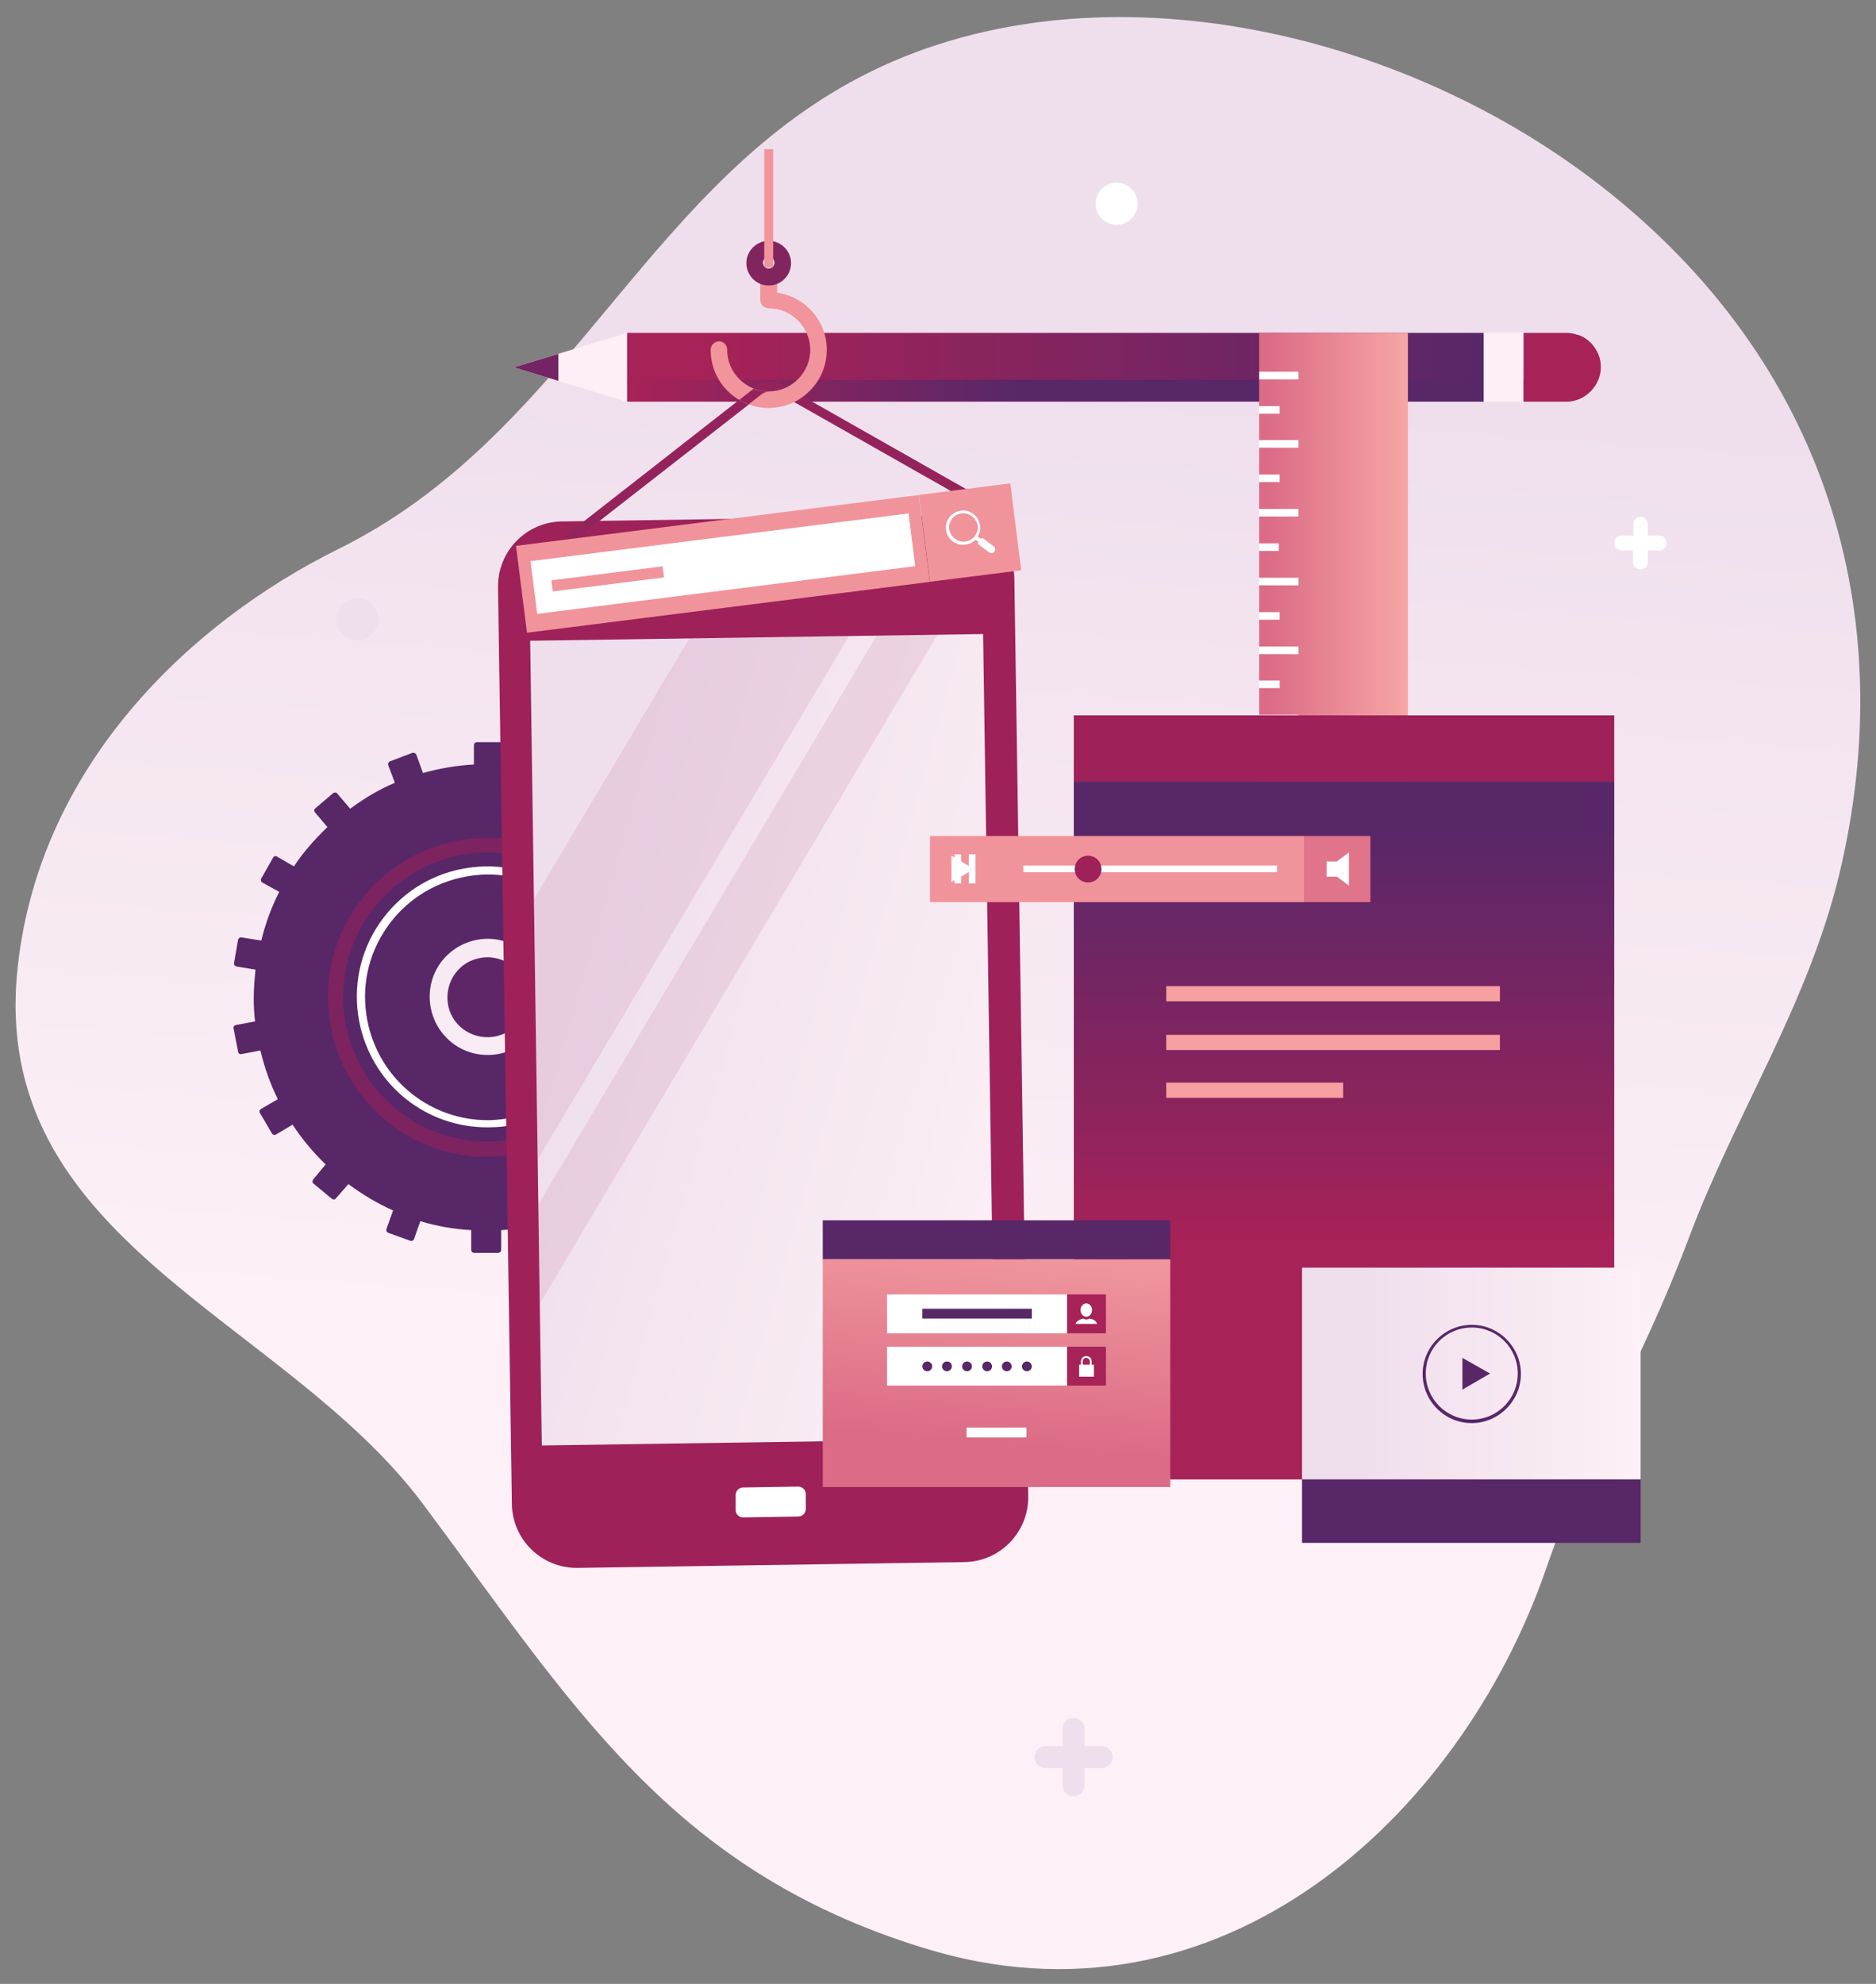 <svg width="420" height="444" fill="none" xmlns="http://www.w3.org/2000/svg"><rect width="100%" height="100%" fill="#808080" stroke="none"/><path d="M94.7 336.6C63.3 294.6-3 277.8 4 216.1c5-44.8 38.4-76.7 71.7-93.2 50.6-25 67.7-78.6 114.7-104.5C240.6-9.3 311 4.7 358.4 41.6c50.5 39.3 67.4 96 53.3 154.4-7.1 29.1-23.2 53.4-33.5 80.8-11.5 30.5-21.5 43.8-32.1 74.4-19.1 55.2-73 105.5-139.5 84.7-56.7-17.5-78.5-54.6-111.9-99.3z" fill="url(#paint0_linear)"/><path d="M365.7 117.3v2.6H363c-.9 0-1.6.7-1.6 1.6v.1c0 .9.7 1.6 1.6 1.6h2.6v2.6c0 .9.7 1.6 1.6 1.6h.1c.9 0 1.6-.7 1.6-1.6v-2.6h2.6c.9 0 1.6-.7 1.6-1.6v-.1c0-.9-.7-1.6-1.6-1.6h-2.6v-2.6c0-.9-.7-1.6-1.6-1.6h-.1c-.8-.1-1.5.7-1.5 1.6z" fill="#fff"/><path d="M237.9 386.9v3.9H234c-1.3 0-2.4 1.1-2.4 2.4v.1c0 1.3 1.1 2.4 2.4 2.4h3.9v3.9c0 1.3 1.1 2.4 2.4 2.4h.1c1.3 0 2.4-1.1 2.4-2.4v-3.9h3.9c1.3 0 2.4-1.1 2.4-2.4v-.1c0-1.3-1.1-2.4-2.4-2.4h-3.9v-3.9c0-1.3-1.1-2.4-2.4-2.4h-.1c-1.3-.1-2.4 1-2.4 2.4z" fill="#EFDFED"/><path d="M250 50.3a4.7 4.7 0 100-9.4 4.7 4.7 0 000 9.4z" fill="#fff"/><path d="M80 143.3a4.7 4.7 0 100-9.4 4.7 4.7 0 000 9.4z" fill="#EFDFED"/><path d="M166 216.1l-1-5.2c-.1-.4-.4-.6-.8-.5l-4.2.8c-.9-3.8-2.2-7.5-3.9-10.9l3.8-2.2c.3-.2.4-.6.2-.9l-2.7-4.6c-.2-.3-.6-.4-.9-.2l-3.7 2.2c-2.1-3.2-4.6-6.2-7.4-8.9l2.8-3.4c.2-.3.2-.7-.1-.9L144 178c-.3-.2-.7-.2-.9.1l-2.8 3.3c-3.1-2.3-6.4-4.3-10-5.9l1.5-4.1c.1-.3-.1-.7-.4-.8l-5-1.8c-.3-.1-.7.1-.8.4l-1.4 4c-3.7-1.1-7.5-1.8-11.4-2v-4.4c0-.4-.3-.7-.7-.7h-5.3c-.4 0-.7.3-.7.7v4.3c-3.9.2-7.8.9-11.4 1.9l-1.5-4.1c-.1-.3-.5-.5-.9-.4l-5 1.9c-.3.1-.5.5-.4.8l1.5 4c-3.6 1.5-6.9 3.5-10 5.8l-2.9-3.4c-.2-.3-.7-.3-.9-.1l-4 3.4c-.3.2-.3.7-.1.9l2.8 3.3c-2.8 2.7-5.4 5.6-7.5 8.8l-3.8-2.2c-.3-.2-.7-.1-.9.3l-2.6 4.6c-.2.3-.1.7.2.9l3.8 2.1c-1.7 3.4-3.1 7.1-4 10.9l-4.4-.7c-.4-.1-.7.2-.8.5l-.9 5.2c-.1.4.2.7.5.8l4.3.7c-.2 2.1-.4 4.3-.4 6.5 0 1.7.1 3.4.3 5.1l-4.3.8c-.4.1-.6.4-.5.8l1 5.2c.1.4.4.6.8.5l4.2-.8c.9 3.8 2.2 7.5 3.9 10.9l-3.8 2.2c-.3.2-.4.6-.2.9l2.7 4.6c.2.3.6.4.9.2l3.7-2.2c2.1 3.2 4.6 6.2 7.4 8.9l-2.8 3.4c-.2.3-.2.7.1.9l4.1 3.4c.3.2.7.2.9-.1L78 265c3.1 2.3 6.4 4.3 10 5.9l-1.5 4.2c-.1.3.1.7.4.8l5 1.8c.3.1.7-.1.8-.4l1.4-4c3.6 1.1 7.5 1.8 11.4 2v4.4c0 .4.3.7.7.7h5.3c.4 0 .7-.3.7-.7v-4.4c3.9-.2 7.8-.9 11.4-1.9l1.5 4.1c.1.3.5.5.8.4l5-1.9c.3-.1.5-.5.4-.8l-1.5-4c3.6-1.5 6.9-3.5 10-5.8l2.9 3.4c.2.3.7.3.9.1l4-3.4c.3-.2.3-.7.1-.9l-2.8-3.3c2.8-2.7 5.4-5.6 7.5-8.8l3.8 2.2c.3.2.7.1.9-.2l2.6-4.6c.2-.3.1-.7-.3-.9l-3.8-2.1c1.7-3.4 3.1-7.1 4-10.9l4.4.7c.4.1.7-.2.8-.5l.9-5.2c.1-.4-.2-.7-.5-.8l-4.3-.7c.2-2.1.4-4.3.4-6.5 0-1.7-.1-3.4-.3-5.1l4.3-.8c.5-.3.7-.6.7-1zm-56.7 20c-7.2.1-13-5.7-13.1-12.9-.1-7.2 5.7-13 12.9-13.1 7.2 0 13 5.7 13.1 12.9 0 7.2-5.8 13.1-12.9 13.1z" fill="#582768"/><path d="M109.1 252.3c-13.6 0-25.2-9.2-28.4-22.4-1.8-7.6-.6-15.4 3.5-22.1 4.1-6.6 10.5-11.3 18.1-13.1 2.2-.5 4.5-.8 6.8-.8 13.6 0 25.2 9.2 28.4 22.4 1.8 7.6.6 15.4-3.5 22.1-4.1 6.6-10.5 11.3-18.1 13.1-2.2.6-4.5.8-6.8.8zm.1-56.6c-2.1 0-4.3.3-6.4.8-7.1 1.7-13.2 6.1-17 12.3-3.9 6.3-5 13.6-3.3 20.8 3 12.4 14 21.1 26.7 21.1 2.1 0 4.3-.3 6.4-.8 7.1-1.7 13.2-6.1 17-12.3 3.9-6.3 5-13.6 3.3-20.8-3-12.5-14-21.1-26.7-21.1z" fill="#fff"/><path d="M109.1 258.9c-16.6 0-30.9-11.3-34.7-27.4-2.2-9.3-.7-18.9 4.3-27 5-8.1 12.9-13.8 22.1-16 2.7-.6 5.5-1 8.3-1 16.6 0 30.9 11.3 34.7 27.4 4.6 19.2-7.3 38.4-26.5 43-2.6.6-5.4 1-8.2 1zm.1-68.1c-2.5 0-5.1.3-7.5.9-8.4 2-15.5 7.2-20.1 14.5-4.5 7.4-5.9 16-3.9 24.4 3.5 14.6 16.4 24.9 31.4 24.9 2.5 0 5-.3 7.5-.9 17.3-4.1 28.1-21.6 24-39-3.5-14.6-16.4-24.8-31.4-24.8z" fill="#7D2360"/><path d="M111.2 231.9c-4.8 1.1-9.7-1.8-10.8-6.6-1.1-4.8 1.8-9.7 6.6-10.8 4.8-1.2 9.7 1.8 10.8 6.6 1.2 4.8-1.7 9.6-6.6 10.8z" fill="#5E2667"/><path d="M230.2 334.9c.1 8-6.3 14.6-14.3 14.7l-86.6 1.3c-8 .1-14.6-6.3-14.7-14.3l-3.1-205.2c-.1-8 6.3-14.6 14.3-14.7l86.6-1.3c8-.1 14.6 6.3 14.7 14.3l3.1 205.2z" fill="#9E2159"/><path d="M131.5 348.7c-8 .1-14.6-6.3-14.7-14.3l-3-200.8c-.1-8 6.3-14.6 14.3-14.7l82.2-1.2c8-.1 14.6 6.3 14.7 14.3l3 200.8c.1 8-6.3 14.6-14.3 14.7l-82.2 1.2z" fill="#9E2159"/><path d="M155.6 130.6c0 1.1-.8 2-1.9 2-1.1 0-2-.8-2-1.9 0-1.1.9-2 1.9-2 1.1-.1 1.9.8 2 1.9zm14.7-7c0 .7-.5 1.3-1.2 1.3s-1.3-.5-1.3-1.2.5-1.3 1.2-1.3c.7-.1 1.3.5 1.3 1.2zm6.5 6.5c0 .5-.4.9-.9.9l-13.4.2c-.5 0-.9-.4-.9-.9s.4-.9.9-.9l13.4-.2c.5-.1.9.4.9.9zm3.6 207.6c0 .9-.7 1.7-1.7 1.7l-12.3.2c-.9 0-1.7-.7-1.7-1.6v-3.4c0-.9.7-1.7 1.7-1.7l12.3-.2c.9 0 1.7.7 1.7 1.7v3.3z" fill="#fff"/><path d="M222.8 322l-101.5 1.5-2.6-180.1 101.4-1.5 2.7 180.1z" fill="url(#paint1_linear)"/><path opacity=".1" d="M119.5 201.3l.9 58.2 69.7-117.2-35.8.6-34.8 58.4zm1.4 90.4l89-149.7-13.6.2-75.8 127.4.4 22.1z" fill="#9E2159"/><path d="M140.4 89.9l-25.3-7.7 25.3-7.7v15.4z" fill="#FDEFF5"/><path d="M356.1 76.7c-.9-.9-1.9-1.5-3-1.8.3.8.4 1.6.4 2.4 0 2-.8 3.9-2.3 5.4-1.5 1.5-3.5 2.3-5.4 2.3H341v4.8h9.6c2 0 3.9-.8 5.4-2.3 1.5-1.5 2.3-3.5 2.3-5.4.1-1.9-.7-3.9-2.2-5.4z" fill="#97215B"/><path d="M332.2 74.5H140.4v15.4h191.8V74.5z" fill="url(#paint2_linear)"/><path d="M115.1 82.2l25.3 7.7V85l-25.3-2.8z" fill="#FDEFF5"/><path d="M125 85.2l-9.9-3 9.9 1.1v1.9z" fill="#742462"/><path d="M341.1 85h-8.9v4.8h8.9V85z" fill="#FDEFF5"/><path d="M332.2 85H140.4v4.8h191.8V85z" fill="url(#paint3_linear)"/><path d="M125 85.2l-9.9-3 9.9-3v6z" fill="#742462"/><path d="M341.1 74.5h-8.9v15.4h8.9V74.5z" fill="#FDEFF5"/><path d="M350.7 89.9c2 0 3.9-.8 5.4-2.3 1.5-1.5 2.3-3.5 2.3-5.4 0-2-.8-3.9-2.3-5.4-1.5-1.5-3.5-2.3-5.4-2.3h-9.6v15.4h9.6z" fill="#A62257"/><path d="M315.2 74.5h-33.3v232.3h33.3V74.5z" fill="url(#paint4_linear)"/><path d="M290.7 298.3h-8.8v1.7h8.8v-1.7zm0-15.3h-8.8v1.7h8.8V283zm0-15.4h-8.8v1.7h8.8v-1.7zm0-15.4h-8.8v1.7h8.8v-1.7zm0-15.3h-8.8v1.7h8.8v-1.7zm0-15.4h-8.8v1.7h8.8v-1.7zm0-15.4h-8.8v1.7h8.8v-1.7zm0-15.3h-8.8v1.7h8.8v-1.7zm0-15.4h-8.8v1.7h8.8v-1.7zm0-15.4h-8.8v1.7h8.8V160zm0-15.3h-8.8v1.7h8.8v-1.7zm-4.4-23.1h-4.4v1.7h4.4v-1.7zm.2-15.4h-4.6v1.7h4.6v-1.7zm0-15.3h-4.6v1.7h4.6v-1.7zm0 199.8h-4.6v1.7h4.6v-1.7zm0-15.4h-4.6v1.7h4.6v-1.7zm0-15.4h-4.6v1.7h4.6v-1.7zm0-15.4h-4.6v1.7h4.6v-1.7zm0-15.3h-4.6v1.7h4.6v-1.7zm0-15.4h-4.6v1.7h4.6v-1.7zm0-15.4h-4.6v1.7h4.6v-1.7zm0-15.3h-4.6v1.7h4.6v-1.7zm0-15.4h-4.6v1.7h4.6v-1.7zm0-15.4h-4.6v1.7h4.6v-1.7zm0-15.3h-4.6v1.7h4.6V137zm4.2-7.7h-8.8v1.7h8.8v-1.7zm0-15.4h-8.8v1.7h8.8v-1.7zm0-15.4h-8.8v1.7h8.8v-1.7zm0-15.3h-8.8v1.7h8.8v-1.7z" fill="#fff"/><path d="M361.4 174.9h-121v156.2h121V174.9z" fill="url(#paint5_linear)"/><path d="M361.4 160.1h-121v14.8h121v-14.8z" fill="#9E2159"/><path d="M262 281.8h-77.8v51H262v-51z" fill="url(#paint6_linear)"/><path d="M262 273.1h-77.8v8.7H262v-8.7z" fill="#582768"/><path d="M229.8 319.5h-13.4v2.2h13.4v-2.2z" fill="#fff"/><path d="M247.6 289.7h-8.7v8.7h8.7v-8.7z" fill="#A62257"/><path d="M244.5 293.2c0 .8-.6 1.5-1.3 1.5-.7 0-1.3-.7-1.3-1.5s.6-1.5 1.3-1.5c.7 0 1.3.7 1.3 1.5zm-.6 1.9c-.2.1-.4.2-.7.2-.2 0-.5-.1-.7-.2-.9.2-1.6.7-1.7 1.2h4.8c-.1-.6-.8-1.1-1.7-1.2zm-5-5.4h-40.3v8.7h40.3v-8.7z" fill="#fff"/><path d="M231 292.9h-24.5v2.2H231v-2.2z" fill="#582768"/><path d="M247.6 301.4h-8.7v8.7h8.7v-8.7z" fill="#A62257"/><path d="M244.4 305.4v-.7c0-.7-.5-1.2-1.2-1.2s-1.2.5-1.2 1.2v.7h-.4v2.7h3.3v-2.7h-.5zm-.4 0h-1.6v-.7c0-.5.4-.8.8-.8s.8.4.8.8v.7zm-5.1-4h-40.3v8.7h40.3v-8.7z" fill="#fff"/><path d="M207.6 304.7c-.6 0-1.1.5-1.1 1.1 0 .6.5 1.1 1.1 1.1.6 0 1.1-.5 1.1-1.1 0-.6-.5-1.1-1.1-1.1zm4.4 0c-.6 0-1.1.5-1.1 1.1 0 .6.5 1.1 1.1 1.1.6 0 1.1-.5 1.1-1.1 0-.6-.4-1.1-1.1-1.1zm4.5 0c-.6 0-1.1.5-1.1 1.1 0 .6.5 1.1 1.1 1.1.6 0 1.1-.5 1.1-1.1 0-.6-.5-1.1-1.1-1.1zm4.5 0c-.6 0-1.1.5-1.1 1.1 0 .6.5 1.1 1.1 1.1.6 0 1.1-.5 1.1-1.1 0-.6-.5-1.1-1.1-1.1zm4.4 0c-.6 0-1.1.5-1.1 1.1 0 .6.5 1.1 1.1 1.1.6 0 1.1-.5 1.1-1.1 0-.6-.5-1.1-1.1-1.1zm4.5 0c-.6 0-1.1.5-1.1 1.1 0 .6.5 1.1 1.1 1.1.6 0 1.1-.5 1.1-1.1 0-.6-.5-1.1-1.1-1.1z" fill="#582768"/><path d="M125.4 123.2c-.3 0-.6-.1-.8-.4-.4-.5-.3-1.1.2-1.5l44.4-34.7c.9-.7 1.9-1.1 3-1.1 1.1-.1 2.2.2 3.1.7l41.6 23.6c.5.3.7.9.4 1.4-.3.5-.9.7-1.4.4L174.3 88c-.6-.3-1.3-.5-1.9-.4-.7 0-1.3.3-1.9.7L126 123c-.2.2-.4.2-.6.2z" fill="#95235B"/><path d="M205.71 110.784l-90.182 11.38 2.454 19.445 90.182-11.38-2.454-19.445z" fill="#F1939B"/><path d="M203.407 114.903l-84.627 10.68 1.49 11.806 84.626-10.68-1.489-11.806z" fill="#fff"/><path d="M148.351 126.747l-24.904 3.138.313 2.48 24.904-3.137-.313-2.481zm77.832-18.564l-20.437 2.577 2.452 19.445 20.437-2.577-2.452-19.445z" fill="#F1939B"/><path d="M222.5 122.3l-2.4-1.8c-.1 0-.1-.1-.2-.1s-.2.1-.2.1l-.1.1-.7-.5c.4-.7.7-1.6.5-2.5-.3-2.1-2.2-3.6-4.3-3.3-2.1.3-3.6 2.2-3.3 4.3.3 2.1 2.2 3.6 4.3 3.3.9-.1 1.7-.5 2.3-1.1l.7.5-.1.1c0 .1-.1.1-.1.2s.1.2.1.2l2.4 1.8c.2.1.4.2.6.2.2 0 .4-.1.6-.3.1-.2.2-.4.2-.6 0-.3-.1-.5-.3-.6zm-6.4-1.1c-1.7.2-3.3-1-3.6-2.8-.2-1.7 1-3.3 2.8-3.5 1.7-.2 3.3 1 3.6 2.8.2 1.7-1.1 3.3-2.8 3.5z" fill="#fff"/><path d="M172.1 91.3c-7.2 0-13-5.8-13-13 0-1 .8-1.9 1.9-1.9 1 0 1.8.8 1.8 1.9 0 5.1 4.2 9.3 9.3 9.3 5.1 0 9.3-4.2 9.3-9.3 0-5.1-4.2-9.3-9.3-9.3-1 0-1.9-.8-1.9-1.9V62c0-1 .8-1.9 1.9-1.9 1 0 1.9.8 1.9 1.9v3.5c6.3.9 11.1 6.3 11.1 12.8 0 7.2-5.9 13-13 13z" fill="#F2949C"/><path d="M172.1 87.6c-.6.1-1.2.3-1.7.7l-2.8 2.2c-.7-.3-1.4-.6-2.1-1l3.2-2.5c1.1.4 2.2.6 3.4.6z" fill="#95235B"/><path d="M172.1 63.9c-2.8 0-5-2.3-5-5 0-2.8 2.3-5 5-5 2.8 0 5 2.3 5 5s-2.2 5-5 5zm0-6.4c-.7 0-1.3.6-1.3 1.3 0 .7.6 1.3 1.3 1.3.7 0 1.3-.6 1.3-1.3 0-.7-.6-1.3-1.3-1.3z" fill="#82245E"/><path d="M172.1 59.9c-.6 0-1-.2-1-.5v-26h2v26c0 .2-.4.5-1 .5z" fill="#F2949C"/><path d="M367.3 283.7h-75.8v47.4h75.8v-47.4z" fill="url(#paint7_linear)"/><path d="M329.5 318.5c-6.1 0-11-5-11-11 0-6.1 5-11 11-11 6.1 0 11 5 11 11s-5 11-11 11zm0-21.4c-5.7 0-10.3 4.6-10.3 10.3 0 5.7 4.6 10.3 10.3 10.3 5.7 0 10.3-4.6 10.3-10.3 0-5.7-4.6-10.3-10.3-10.3z" fill="#582768"/><path d="M327.4 303.9l6.2 3.5-6.2 3.6v-7.1zm39.9 27.2h-75.8v14.2h75.8v-14.2z" fill="#582768"/><path d="M223 187.1h-14.8v14.8H292v-14.8h-69z" fill="#F1939B"/><path d="M285.9 193.7h-56.8v1.5h56.8v-1.5z" fill="#fff"/><path d="M306.8 187.1H292v14.8h14.8v-14.8z" fill="#E0748B"/><path d="M213 191.5l5.1 3-5.1 2.9v-5.9z" fill="#fff"/><path d="M218.4 191.2h-1.5v6.5h1.5v-6.5zm-3.2 0h-1.5v6.5h1.5v-6.5zm84.2 1.6H297v3.4h2.4v-3.4z" fill="#fff"/><path d="M302 198.2l-2.7-2v-3.4l2.7-2v7.4z" fill="#fff"/><path d="M243.6 197.5a3 3 0 100-6 3 3 0 000 6z" fill="#9E2159"/><path d="M300.7 242.3h-39.6v3.4h39.6v-3.4zm35.1-10.7h-74.7v3.4h74.7v-3.4zm0-10.9h-74.7v3.4h74.7v-3.4z" fill="#F6A0A2"/><defs><linearGradient id="paint0_linear" x1="221.895" y1="30.436" x2="201.895" y2="302.436" gradientUnits="userSpaceOnUse"><stop offset=".19" stop-color="#EFDFED"/><stop offset="1" stop-color="#FDF0F6"/></linearGradient><linearGradient id="paint1_linear" x1="99.052" y1="212.255" x2="242.441" y2="253.172" gradientUnits="userSpaceOnUse"><stop offset=".19" stop-color="#EFDFED"/><stop offset="1" stop-color="#FDF0F6"/></linearGradient><linearGradient id="paint2_linear" x1="140.4" y1="82.2" x2="332.2" y2="82.2" gradientUnits="userSpaceOnUse"><stop offset=".09" stop-color="#A62257"/><stop offset=".454" stop-color="#86245E"/><stop offset="1" stop-color="#582768"/></linearGradient><linearGradient id="paint3_linear" x1="133.799" y1="87.4" x2="227.743" y2="87.4" gradientUnits="userSpaceOnUse"><stop offset=".09" stop-color="#A62257"/><stop offset=".454" stop-color="#86245E"/><stop offset="1" stop-color="#582768"/></linearGradient><linearGradient id="paint4_linear" x1="281.9" y1="190.65" x2="315.244" y2="190.65" gradientUnits="userSpaceOnUse"><stop offset=".06" stop-color="#DB6B86"/><stop offset=".086" stop-color="#DC6D87"/><stop offset="1" stop-color="#F7A6A5"/></linearGradient><linearGradient id="paint5_linear" x1="300.9" y1="286.539" x2="300.9" y2="185.25" gradientUnits="userSpaceOnUse"><stop offset=".09" stop-color="#A62257"/><stop offset=".454" stop-color="#86245E"/><stop offset="1" stop-color="#582768"/></linearGradient><linearGradient id="paint6_linear" x1="221.405" y1="326.798" x2="226.87" y2="263.949" gradientUnits="userSpaceOnUse"><stop offset=".06" stop-color="#DB6B86"/><stop offset=".086" stop-color="#DC6D87"/><stop offset="1" stop-color="#F7A6A5"/></linearGradient><linearGradient id="paint7_linear" x1="291.5" y1="307.4" x2="367.3" y2="307.4" gradientUnits="userSpaceOnUse"><stop offset=".19" stop-color="#EFDFED"/><stop offset="1" stop-color="#FDF0F6"/></linearGradient></defs></svg>
